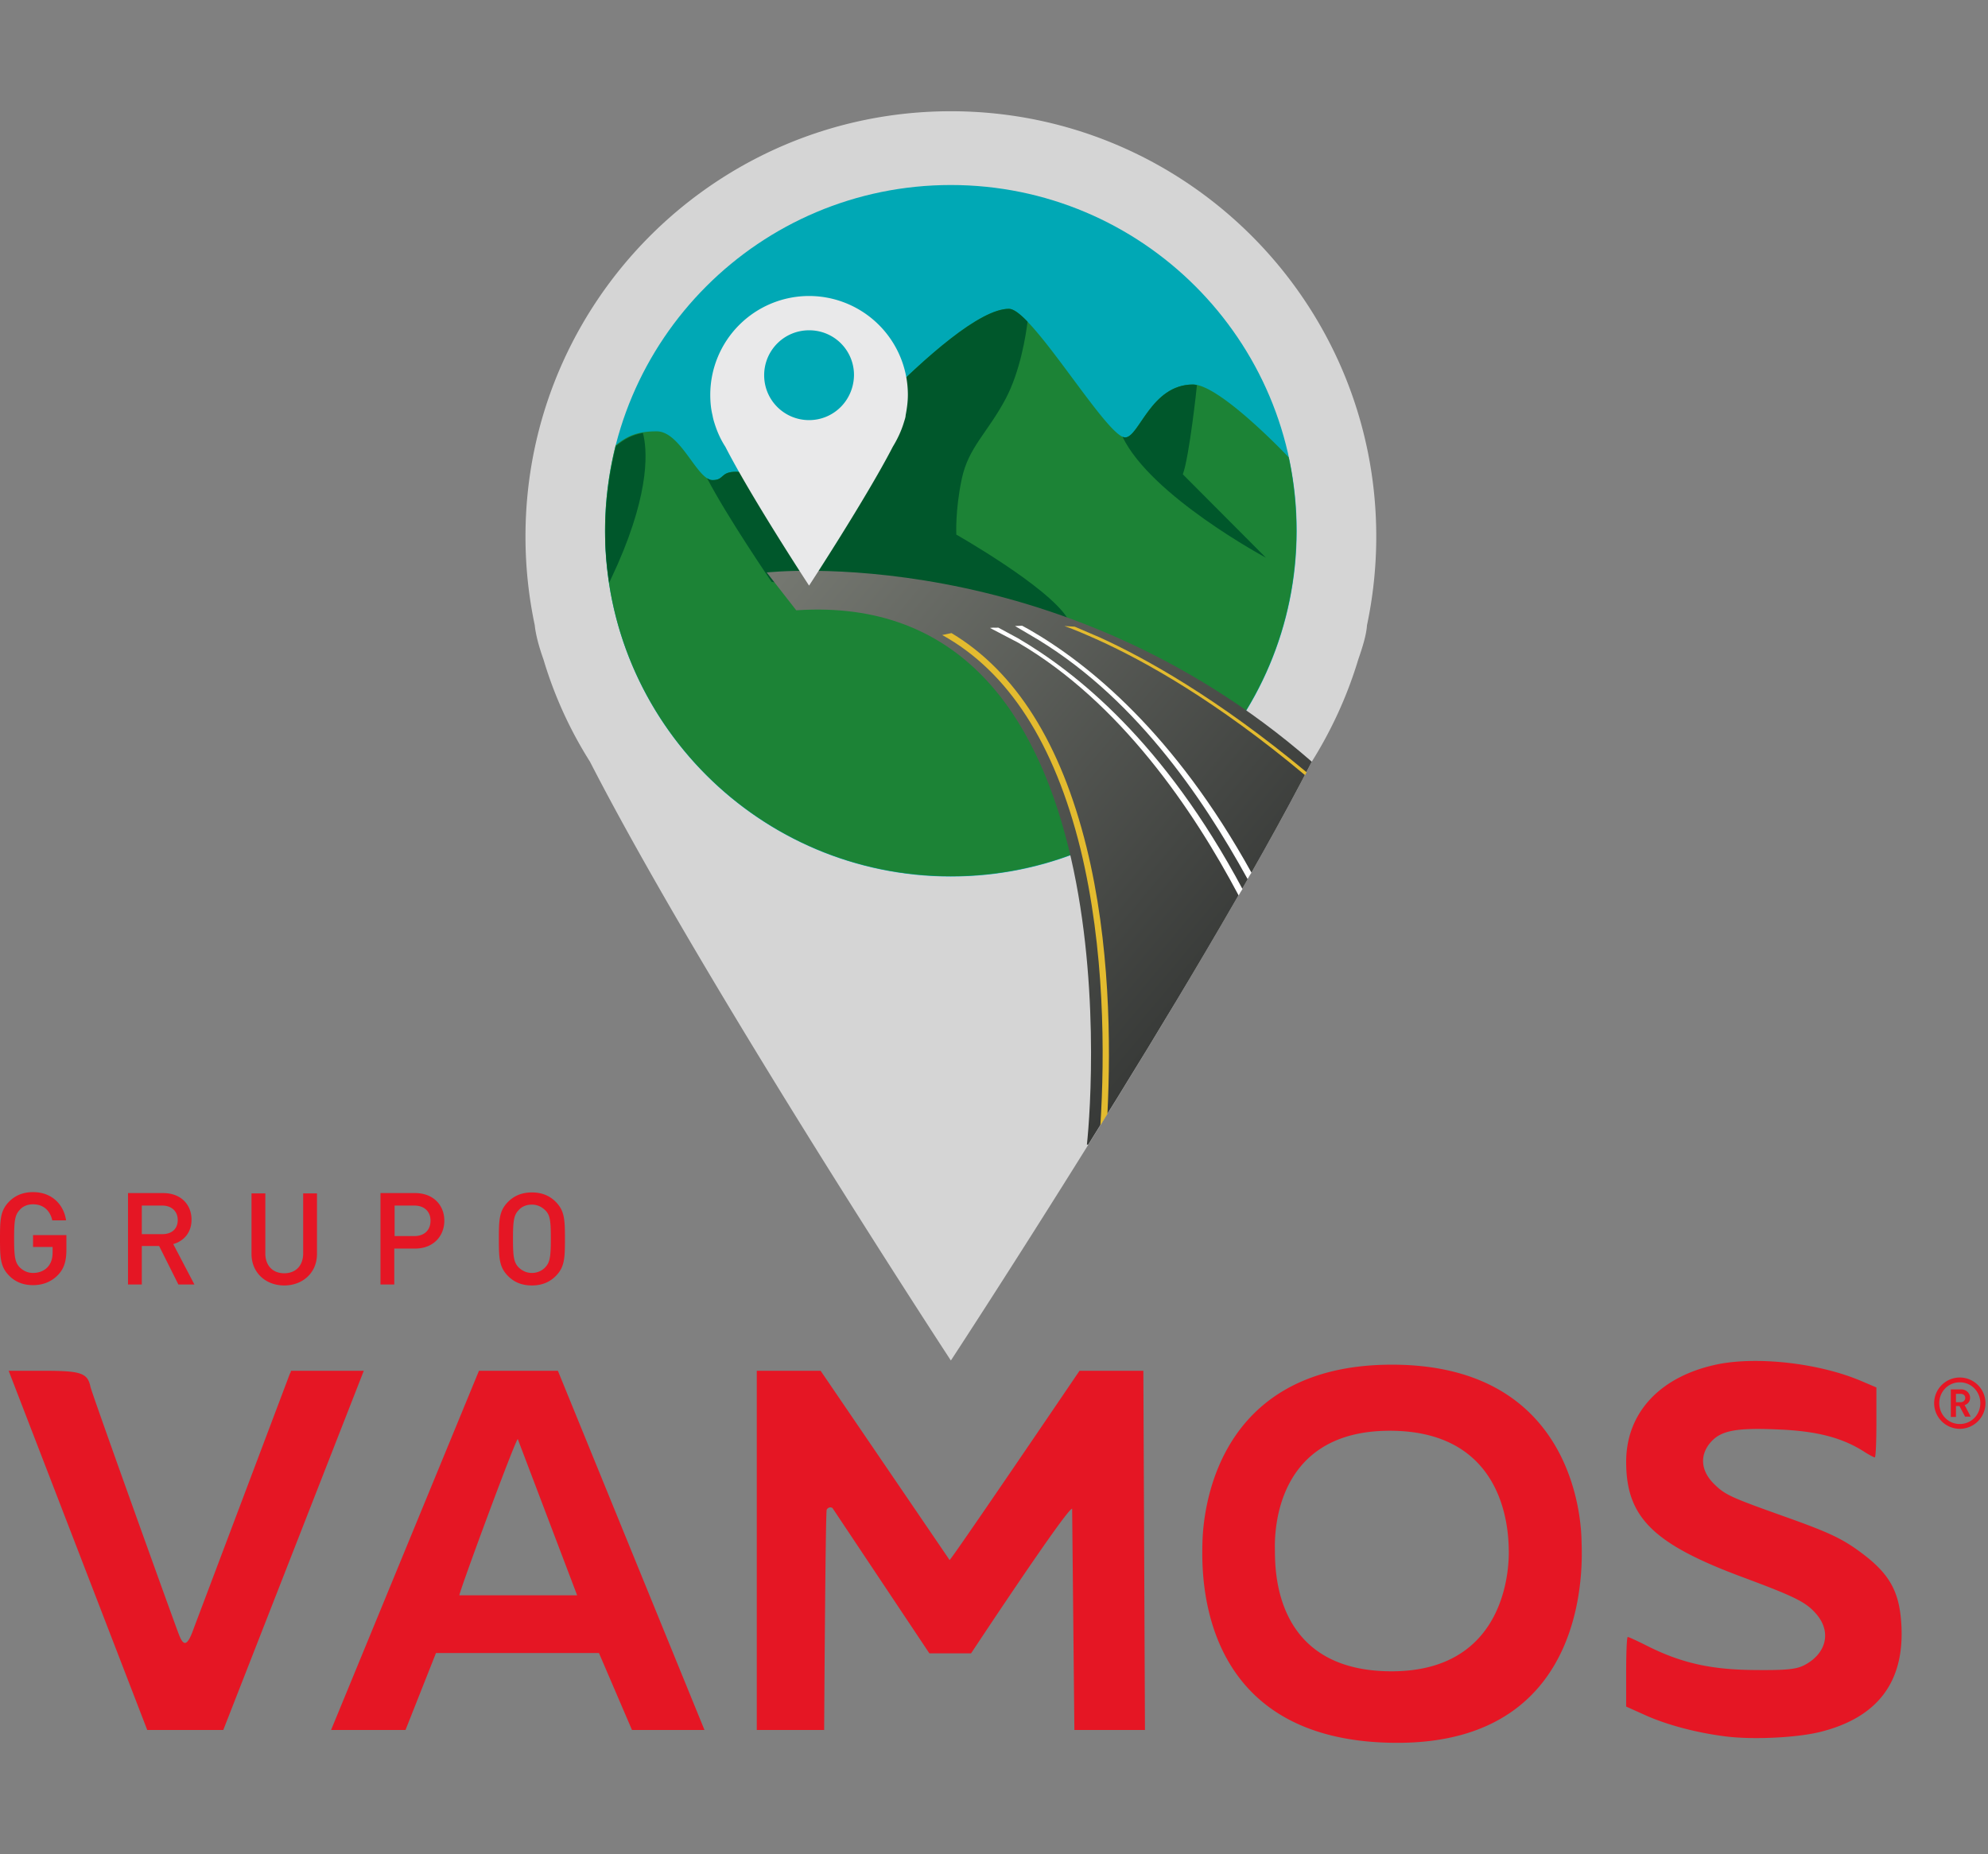 <svg xmlns="http://www.w3.org/2000/svg" width="268" height="250" fill="none"  xmlns:v="https://vecta.io/nano"><rect width="100%" height="100%" fill="#808080" stroke="none"/><g clip-path="url(#B)"><path d="M185.532 72.346c0-31.657-25.689-57.346-57.346-57.346S70.84 40.689 70.84 72.346c0 4.109.433 8.087 1.254 11.98v.043c.13 1.168.519 2.725 1.168 4.541a55.38 55.38 0 0 0 6.271 13.796c15.266 29.754 48.653 80.743 48.653 80.743s33.387-50.989 48.653-80.743c2.682-4.282 4.801-8.909 6.271-13.796.649-1.86 1.082-3.373 1.168-4.541v-.043a57.72 57.72 0 0 0 1.254-11.98z" fill="#d5d5d5"/><path d="M128.185 118.189c25.748 0 46.621-20.873 46.621-46.621s-20.873-46.621-46.621-46.621S81.565 45.82 81.565 71.568s20.873 46.621 46.621 46.621z" fill="#00a8b5"/><path d="M174.763 71.568a46.93 46.93 0 0 0-1.038-9.904c-1.427-1.514-9.558-9.817-12.888-9.817-5.709 0-7.265 7.136-9.168 7.136-2.465 0-12.585-17.342-15.656-17.342-7.785 0-29.192 25.689-29.192 25.689s-5.406-3.719-7.568-3.719c-2.206 0-1.557 1.124-3.2 1.124-2.076 0-4.282-6.574-7.525-6.574-2.465 0-3.935.562-5.536 1.903-.908 3.676-1.427 7.482-1.427 11.461 0 25.732 20.846 46.62 46.621 46.62 25.733 0 46.578-20.845 46.578-46.577z" fill="#1c8336"/><path d="M135.582 53.75c1.946-3.676 2.724-8.563 2.941-10.379-1.038-1.081-1.903-1.73-2.509-1.73-7.784 0-29.192 25.689-29.192 25.689s-5.406-3.719-7.568-3.719c-2.206 0-1.557 1.124-3.2 1.124-.26 0-.476-.087-.735-.26 2.768 5.32 8.692 13.969 8.692 13.969l14.056 2.465c.389.043 28.5 6.703 25.818 2.422s-14.963-11.244-14.963-11.244-.173-3.244.735-7.525 3.503-6.228 5.925-10.812zm23.872 10.206c.865-2.292 1.903-11.893 1.903-12.023-.173-.043-.389-.087-.519-.087-5.708 0-7.265 7.136-9.168 7.136-.087 0-.216-.043-.346-.087 3.849 8.001 19.332 16.304 19.332 16.304l-11.202-11.244zM82.128 78.574l1.168-2.552c4.411-10.077 3.936-15.526 3.373-17.645-1.427.259-2.508.822-3.633 1.773-.908 3.676-1.427 7.482-1.427 11.417-.043 2.379.173 4.714.519 7.006z" fill="#00572b"/><path d="M176.84 102.706c-34.295-29.927-73.478-25.516-73.478-25.516l3.979 5.103c44.588-3.027 40.09 63.79 39.182 72.05h.173c10.293-16.477 22.489-36.717 30.144-51.637z" fill="url(#A)"/><path d="M137.224 86.056l-2.638-1.427c-.605.043-.562-.043-1.124.043l3.806 1.989c13.752 8.044 23.57 22.489 29.711 34.079.173-.303.346-.605.519-.865-10.596-19.85-22.446-29.235-30.274-33.819zm1.514-1.168l-.951-.519-.952.043 1.903 1.124c13.926 8.001 23.311 21.84 29.452 32.998.173-.303.346-.606.519-.865-10.38-18.77-21.927-28.155-29.971-32.782z" fill="#fff"/><path d="M148.209 85.926l-3.33-1.427-1.384-.087c1.341.476 2.854 1.124 4.584 1.903 6.185 2.811 15.872 8.174 27.852 18.207.086-.129.129-.259.216-.389-12.023-9.99-21.754-15.396-27.938-18.207zm-19.937-.562l-1.254.26c8.909 4.93 15.136 14.618 18.639 28.846 3.287 13.493 3.287 27.808 2.682 37.28.302-.519.648-1.038.951-1.557.476-9.515.346-23.095-2.811-35.939-3.46-14.012-9.558-23.7-18.207-28.889z" fill="#e3bb2f"/><path d="M122.39 53.231a13.33 13.33 0 0 0-13.32-13.32 13.33 13.33 0 0 0-13.32 13.32c0 .951.087 1.903.303 2.768.043.259.13.649.26 1.038.346 1.124.822 2.206 1.47 3.2 3.546 6.92 11.287 18.726 11.287 18.726s7.742-11.85 11.288-18.726c.605-.995 1.124-2.076 1.47-3.2.13-.432.26-.779.26-1.038.173-.908.302-1.816.302-2.768zm-13.32 3.416c-3.33 0-6.054-2.681-6.054-6.055 0-3.33 2.681-6.055 6.054-6.055.797-.005 1.586.148 2.323.45a6.01 6.01 0 0 1 1.97 1.312 6.03 6.03 0 0 1 1.312 1.97c.302.737.455 1.527.45 2.323-.043 3.373-2.725 6.055-6.055 6.055z" fill="#e9e9ea"/><path d="M162.092 208.316c.043-1.427 0-24.305 25.559-24.305s25.516 22.792 25.559 23.83c0 1.557 1.903 27.159-24.824 27.159s-26.381-22.359-26.294-26.684zm41.301.606c-.043-2.725-.562-16.002-16.045-16.002s-15.526 13.753-15.482 16.002c.043 2.422-.346 16.434 15.742 16.434 16.131 0 15.828-15.223 15.785-16.434zm29.235 25.213c-3.849-.476-7.957-1.557-10.898-2.897l-2.508-1.125v-4.671c0-2.595.086-4.714.216-4.714s1.254.519 2.465 1.125c4.671 2.378 8.736 3.287 14.618 3.33 4.324.043 5.665-.087 6.789-.692 2.898-1.557 3.59-4.411 1.601-6.79-1.428-1.687-2.855-2.379-10.164-5.103-11.936-4.455-15.525-8.044-15.525-15.483 0-6.703 4.67-11.633 12.498-13.19 5.449-1.038 13.623-.087 19.202 2.292l2.033.865v4.714c0 2.595-.087 4.714-.217 4.714s-.692-.303-1.254-.649c-3.027-1.989-6.487-2.898-11.763-3.114-5.882-.259-7.871.173-9.255 1.903-1.341 1.687-1.125 3.676.519 5.363 1.557 1.557 2.249 1.859 9.644 4.498 6.314 2.248 8.001 3.07 10.942 5.362 3.33 2.638 4.541 5.017 4.757 9.342.389 7.568-3.2 12.325-10.769 14.271-3.114.822-9.255 1.125-12.931.649zM1.168 184.833h4.757c5.017 0 5.882.303 6.271 2.162.216.995 11.634 32.739 11.936 33.431.649 1.686 1.168 1.47 1.989-.865l12.974-34.382c.087-.043.13-.346.13-.346h9.817L30.1 233.27h-10.25L1.168 184.833zm63.401 0h10.639l19.764 48.437h-9.774l-4.454-10.379h-21.97l-4.108 10.379H44.631l19.937-48.437zm5.233 9.212c-.26-.087-8.001 20.845-7.871 21.061h15.872l-8.001-21.061zm32.219-9.212h8.606l17.386 25.516c.216 0 17.515-25.516 17.515-25.516h8.606l.216 48.437h-9.514l-.303-29.841c-.778.044-13.623 19.505-13.623 19.505h-5.622l-13.061-19.591c-.259-.173-.605-.087-.778.216s-.346 29.711-.346 29.711h-9.082v-48.437zM7.828 171.902c-.908.951-2.076 1.384-3.373 1.384-1.341 0-2.379-.433-3.2-1.254C.043 170.821 0 169.61 0 167.015s.043-3.806 1.254-5.017c.778-.778 1.816-1.254 3.2-1.254 2.595 0 4.152 1.73 4.454 3.806h-1.86c-.303-1.341-1.211-2.163-2.595-2.163-.735 0-1.384.26-1.816.779-.605.649-.735 1.384-.735 3.849 0 2.422.13 3.2.735 3.849.476.476 1.081.778 1.816.778.822 0 1.557-.302 2.033-.864.432-.519.605-1.125.605-1.947v-.692H4.454v-1.6h4.498v1.903c0 1.6-.303 2.595-1.124 3.46zm16.218 1.297l-2.595-5.189h-2.335v5.189h-1.86v-12.325h4.757c2.335 0 3.806 1.513 3.806 3.589 0 1.774-1.081 2.898-2.465 3.287l2.854 5.449h-2.162zm-2.162-10.639h-2.768v3.85h2.768c1.254 0 2.076-.692 2.076-1.903s-.865-1.947-2.076-1.947zm16.434 10.769c-2.508 0-4.411-1.73-4.411-4.238v-8.174h1.86v8.087c0 1.644.995 2.682 2.552 2.682s2.552-1.038 2.552-2.682v-8.087h1.86v8.174c0 2.508-1.903 4.238-4.411 4.238zm17.645-4.973h-2.811v4.843h-1.86v-12.325h4.671c2.422 0 3.935 1.6 3.935 3.719s-1.514 3.763-3.935 3.763zm-.087-5.796h-2.681v4.109h2.681c1.297 0 2.162-.778 2.162-2.076 0-1.254-.865-2.033-2.162-2.033zm19.029 9.515c-.779.778-1.816 1.254-3.2 1.254-1.341 0-2.379-.432-3.2-1.254-1.211-1.211-1.254-2.422-1.254-5.017s.043-3.806 1.254-5.016c.778-.779 1.816-1.255 3.2-1.255 1.341 0 2.379.433 3.2 1.255 1.211 1.21 1.254 2.421 1.254 5.016s-.043 3.806-1.254 5.017zm-1.384-8.866c-.476-.476-1.081-.778-1.816-.778s-1.384.259-1.816.778c-.606.649-.735 1.384-.735 3.849 0 2.422.13 3.157.735 3.806.476.476 1.081.778 1.816.778s1.384-.302 1.816-.778c.605-.649.735-1.384.735-3.806s-.087-3.2-.735-3.849zm190.678 29.452a3.47 3.47 0 0 1-3.46-3.46 3.47 3.47 0 0 1 3.46-3.46 3.47 3.47 0 0 1 3.46 3.46 3.47 3.47 0 0 1-3.46 3.46zm0-6.271c-1.557 0-2.768 1.254-2.768 2.811s1.211 2.811 2.768 2.811 2.768-1.254 2.768-2.811-1.211-2.811-2.768-2.811zm.735 4.671l-.778-1.471h-.476v1.471h-.692v-3.72h1.384c.692 0 1.211.519 1.211 1.125 0 .519-.303.865-.735.994l.821 1.557h-.735v.044zm-.605-3.114h-.649v1.124h.649c.346 0 .605-.259.605-.562 0-.346-.259-.562-.605-.562z" fill="#e51624"/></g><defs><linearGradient id="A" x1="102.69" y1="79.007" x2="166.114" y2="132.226" gradientUnits="userSpaceOnUse"><stop stop-color="#757871"/><stop offset="1" stop-color="#373937"/></linearGradient><clipPath id="B"><path fill="#fff" d="M0 0h268v250H0z"/></clipPath></defs></svg>